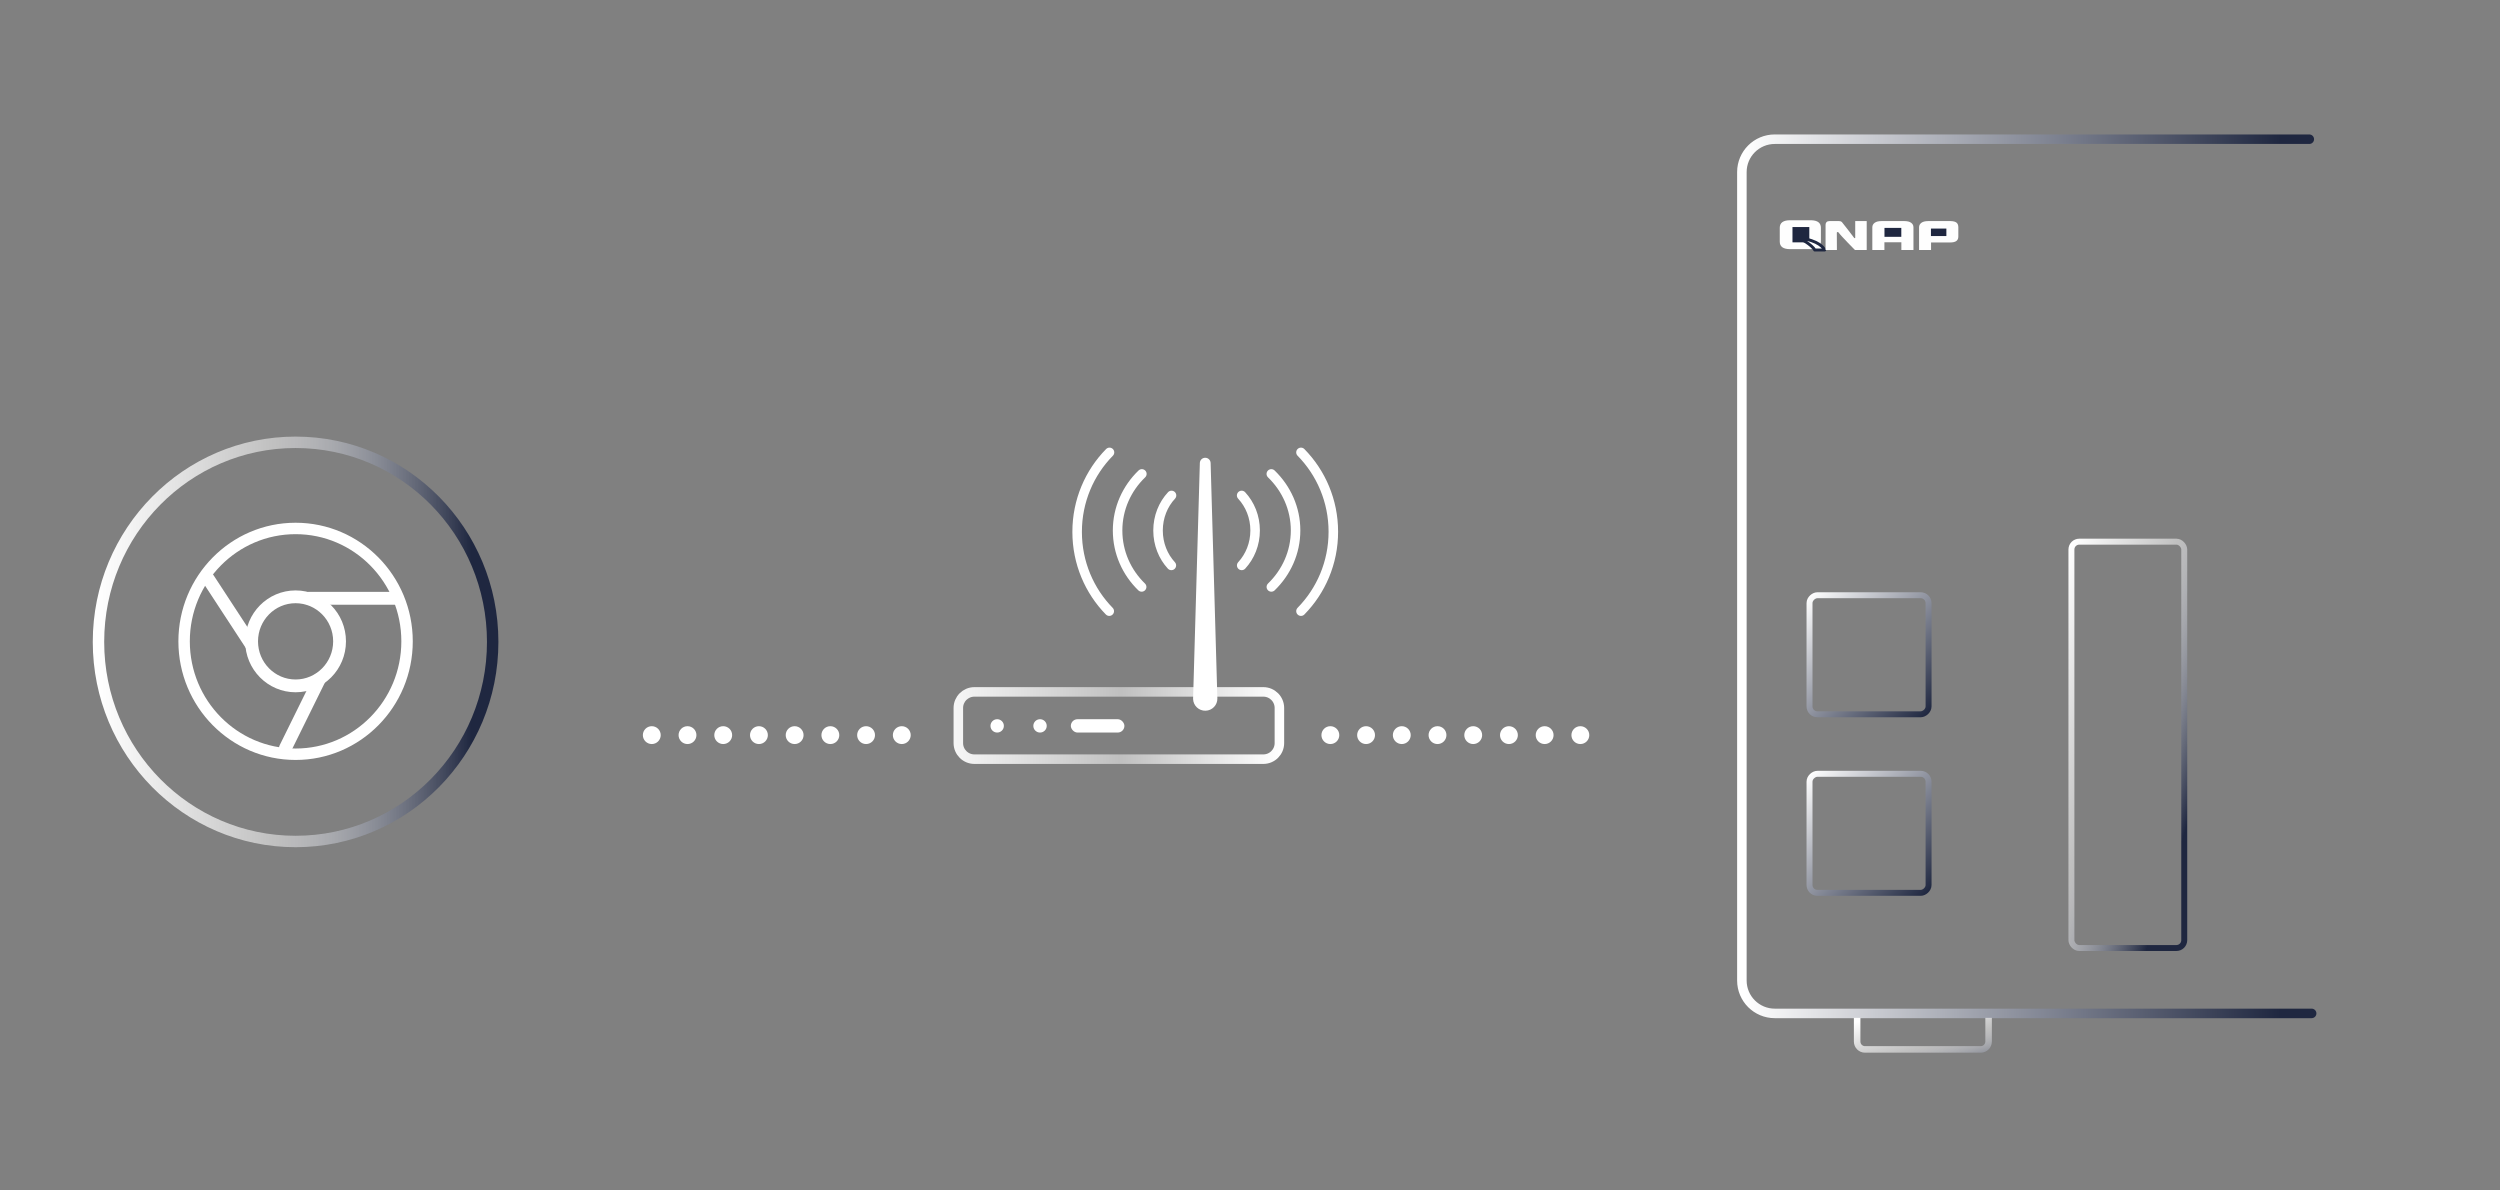 <?xml version="1.0" encoding="UTF-8"?>
<svg width="420px" height="200px" viewBox="0 0 420 200" version="1.1" xmlns="http://www.w3.org/2000/svg" xmlns:xlink="http://www.w3.org/1999/xlink">
    <rect x="0" y="0" width="420" height="200" fill="#808080" stroke="none"/>
    <!-- Generator: Sketch 46.2 (44496) - http://www.bohemiancoding.com/sketch -->
    <title>genius_pic_chromecast</title>
    <desc>Created with Sketch.</desc>
    <defs>
        <linearGradient x1="0%" y1="50%" x2="94.478%" y2="50%" id="linearGradient-1">
            <stop stop-color="#FFFFFF" offset="0.616%"></stop>
            <stop stop-color="#1F2740" offset="100%"></stop>
        </linearGradient>
        <linearGradient x1="0%" y1="100%" x2="100%" y2="0%" id="linearGradient-2">
            <stop stop-color="#FFFFFF" offset="0%"></stop>
            <stop stop-color="#1F2740" offset="100%"></stop>
        </linearGradient>
        <linearGradient x1="25.559%" y1="112.101%" x2="154.873%" y2="-30.655%" id="linearGradient-3">
            <stop stop-color="#FFFFFF" offset="0%"></stop>
            <stop stop-color="#FFFFFF" stop-opacity="0.5" offset="47.277%"></stop>
            <stop stop-color="#1F2740" offset="100%"></stop>
        </linearGradient>
        <linearGradient x1="100%" y1="100%" x2="22.751%" y2="8.917%" id="linearGradient-4">
            <stop stop-color="#FFFFFF" offset="0%"></stop>
            <stop stop-color="#FFFFFF" stop-opacity="0.5" offset="51.224%"></stop>
            <stop stop-color="#1F2740" offset="100%"></stop>
        </linearGradient>
        <linearGradient x1="50%" y1="101.092%" x2="50%" y2="0%" id="linearGradient-5">
            <stop stop-color="#1F2740" offset="0%"></stop>
            <stop stop-color="#FFFFFF" offset="46.197%"></stop>
            <stop stop-color="#9194A1" offset="96.544%"></stop>
            <stop stop-color="#9598A4" offset="100%"></stop>
        </linearGradient>
        <linearGradient x1="87.331%" y1="71.294%" x2="4.189%" y2="59.512%" id="linearGradient-6">
            <stop stop-color="#1F2740" offset="0%"></stop>
            <stop stop-color="#53596C" offset="45.222%"></stop>
            <stop stop-color="#FFFFFF" offset="100%"></stop>
        </linearGradient>
        <linearGradient x1="-9.639%" y1="53.239%" x2="100%" y2="53.239%" id="linearGradient-7">
            <stop stop-color="#FFFFFF" offset="0%"></stop>
            <stop stop-color="#FFFFFF" stop-opacity="0.5" offset="54.971%"></stop>
            <stop stop-color="#FFFFFF" offset="100%"></stop>
        </linearGradient>
        <linearGradient x1="0%" y1="50%" x2="94.478%" y2="50%" id="linearGradient-8">
            <stop stop-color="#FFFFFF" offset="0%"></stop>
            <stop stop-color="#FFFFFF" stop-opacity="0.5" offset="47.277%"></stop>
            <stop stop-color="#1F2740" offset="100%"></stop>
        </linearGradient>
    </defs>
    <g id="slice" stroke="none" stroke-width="1" fill="none" fill-rule="evenodd">
        <g id="genius_pic_chromecast">
            <g id="Group-2" transform="translate(16, 23)">
                <g id="Group-4" transform="translate(276, 0)">
                    <g id="Group" transform="translate(0.245, 0)">
                        <path d="M96.111,147.252 L5.917,147.252 C2.866,147.252 0.392,144.78 0.392,141.731 L0.392,5.907 C0.392,2.858 2.866,0.386 5.917,0.386 L95.716,0.386" id="Rectangle-5" stroke="url(#linearGradient-1)" stroke-width="1.6" stroke-linecap="round" stroke-linejoin="round"></path>
                        <rect id="Rectangle-5-Copy" stroke="url(#linearGradient-2)" stroke-linecap="round" stroke-linejoin="round" transform="translate(21.755, 87) rotate(-270) translate(-21.755, -87) " x="11.755" y="77" width="20" height="20" rx="1.319"></rect>
                        <rect id="Rectangle-5-Copy" stroke="url(#linearGradient-2)" stroke-linecap="round" stroke-linejoin="round" transform="translate(21.755, 117) rotate(-270) translate(-21.755, -117) " x="11.755" y="107" width="20" height="20" rx="1.319"></rect>
                        <path d="M28.145,139.609 L32.123,139.609 C32.856,139.609 33.449,140.203 33.449,140.935 L33.449,160.369 C33.449,161.101 32.856,161.694 32.123,161.694 L28.145,161.694" id="Rectangle-5-Copy-2" stroke="url(#linearGradient-3)" stroke-width="1.099" transform="translate(30.797, 150.652) rotate(-270) translate(-30.797, -150.652) "></path>
                        <rect id="Rectangle-5-Copy" stroke="url(#linearGradient-4)" stroke-linecap="round" stroke-linejoin="round" transform="translate(65.232, 102.134) rotate(-180) translate(-65.232, -102.134) " x="55.755" y="68" width="18.955" height="68.268" rx="1.319"></rect>
                        <path d="M42.255,1 L42.255,144.783" id="Path-9" stroke="url(#linearGradient-5)"></path>
                        <path d="M42.755,48 L111.053,48" id="Path-9" stroke="url(#linearGradient-6)"></path>
                    </g>
                </g>
                <g id="Group-5" transform="translate(92, 53)">
                    <g id="Group-31" transform="translate(0, 46)" fill="#FFFFFF">
                        <circle id="Oval-8" cx="145.5" cy="1.5" r="1.5"></circle>
                        <circle id="Oval-8" cx="25.5" cy="1.5" r="1.5"></circle>
                        <circle id="Oval-8" cx="121.5" cy="1.5" r="1.5"></circle>
                        <circle id="Oval-8" cx="13.5" cy="1.5" r="1.5"></circle>
                        <circle id="Oval-8" cx="157.5" cy="1.5" r="1.5"></circle>
                        <circle id="Oval-8" cx="37.5" cy="1.5" r="1.5"></circle>
                        <circle id="Oval-8" cx="133.5" cy="1.5" r="1.5"></circle>
                        <circle id="Oval-8" cx="7.5" cy="1.5" r="1.5"></circle>
                        <circle id="Oval-8" cx="1.5" cy="1.5" r="1.5"></circle>
                        <circle id="Oval-8" cx="151.5" cy="1.5" r="1.5"></circle>
                        <circle id="Oval-8" cx="31.5" cy="1.5" r="1.5"></circle>
                        <circle id="Oval-8" cx="127.5" cy="1.5" r="1.5"></circle>
                        <circle id="Oval-8" cx="19.5" cy="1.5" r="1.5"></circle>
                        <circle id="Oval-8" cx="115.5" cy="1.5" r="1.5"></circle>
                        <circle id="Oval-8" cx="43.5" cy="1.5" r="1.5"></circle>
                        <circle id="Oval-8" cx="139.5" cy="1.5" r="1.5"></circle>
                    </g>
                    <g id="Page-1" transform="translate(53, 0)">
                        <path d="M57.563,0 C60.923,3.423 63,8.135 63,13.338 C63,18.54 60.924,23.252 57.564,26.674" id="Stroke-1" stroke="#FFFFFF" stroke-width="1.6" stroke-linecap="round"></path>
                        <path d="M25.356,26.674 C22.022,23.267 19.959,18.558 19.959,13.357 C19.959,8.134 22.039,3.41 25.396,0" id="Stroke-3" stroke="#FFFFFF" stroke-width="1.6" stroke-linecap="round"></path>
                        <path d="M30.797,22.605 C28.3,20.182 26.755,16.831 26.755,13.128 C26.755,9.407 28.315,6.042 30.833,3.617" id="Stroke-5" stroke="#FFFFFF" stroke-width="1.6" stroke-linecap="round"></path>
                        <path d="M52.58,3.617 C55.1,6.056 56.657,9.41 56.657,13.115 C56.657,16.815 55.102,20.167 52.586,22.605" id="Stroke-7" stroke="#FFFFFF" stroke-width="1.6" stroke-linecap="round"></path>
                        <path d="M47.596,7.234 C48.996,8.747 49.861,10.824 49.861,13.117 C49.861,15.405 49.001,17.476 47.607,18.989" id="Stroke-9" stroke="#FFFFFF" stroke-width="1.6" stroke-linecap="round"></path>
                        <path d="M35.789,18.989 C34.407,17.491 33.551,15.418 33.551,13.125 C33.551,10.818 34.419,8.733 35.816,7.234" id="Stroke-11" stroke="#FFFFFF" stroke-width="1.6" stroke-linecap="round"></path>
                        <path d="M2.7,51.54 L51.239,51.54 L51.239,51.54 C52.73,51.54 53.939,50.331 53.939,48.84 L53.939,42.938 L53.939,42.938 C53.939,41.446 52.73,40.238 51.239,40.238 L2.7,40.238 L2.7,40.238 C1.209,40.238 -1.51488314e-15,41.446 -1.33226763e-15,42.938 L0,48.84 L-4.4408921e-16,48.84 C-2.61473697e-16,50.331 1.209,51.54 2.7,51.54 Z" id="Fill-13" stroke="url(#linearGradient-7)" stroke-width="1.6" stroke-linecap="round" stroke-linejoin="round"></path>
                        <path d="M39.441,41.318 L40.574,1.779 C40.588,1.282 41.005,0.89 41.505,0.905 C41.987,0.918 42.371,1.306 42.385,1.779 L43.518,41.318 C43.55,42.437 42.663,43.37 41.537,43.401 C40.412,43.433 39.474,42.552 39.441,41.434 C39.441,41.397 39.441,41.354 39.441,41.318" id="Fill-17" fill="#FFFFFF"></path>
                        <ellipse id="Oval-9" fill="#FFFFFF" cx="6.525" cy="45.948" rx="1.125" ry="1.121"></ellipse>
                        <ellipse id="Oval-9" fill="#FFFFFF" cx="13.725" cy="45.948" rx="1.125" ry="1.121"></ellipse>
                        <rect id="Rectangle-18" fill="#FFFFFF" x="18.9" y="44.828" width="9" height="2.241" rx="1.121"></rect>
                    </g>
                </g>
                <g id="Group-6" transform="translate(0, 51)">
                    <path d="M18.981,23.237 L26.272,34.388" id="Stroke-38" stroke="#FFFFFF" stroke-width="2.16" stroke-linecap="round" stroke-linejoin="round"></path>
                    <path d="M52.385,33.746 C52.385,44.218 44.001,52.712 33.659,52.712 C23.315,52.712 14.93,44.218 14.93,33.746 C14.93,23.273 23.315,14.78 33.659,14.78 C44.001,14.78 52.385,23.273 52.385,33.746 Z" id="Stroke-40" stroke="#FFFFFF" stroke-width="1.92" stroke-linecap="round" stroke-linejoin="round"></path>
                    <path d="M66.771,33.839 C66.771,52.358 51.946,67.371 33.658,67.371 C15.37,67.371 0.545,52.358 0.545,33.839 C0.545,15.32 15.37,0.307 33.658,0.307 C51.946,0.307 66.771,15.32 66.771,33.839 Z" id="Stroke-42" stroke="url(#linearGradient-8)" stroke-width="1.92" stroke-linecap="round" stroke-linejoin="round"></path>
                    <path d="M39.97,33.746 C39.97,30.202 37.14,27.338 33.658,27.338 C30.176,27.338 27.346,30.202 27.346,33.746 C27.346,37.288 30.177,40.154 33.658,40.154 C37.139,40.154 39.97,37.288 39.97,33.746 Z M42.123,33.746 C42.123,38.467 38.336,42.302 33.658,42.302 C28.98,42.302 25.193,38.467 25.193,33.746 C25.193,29.023 28.979,25.19 33.658,25.19 C38.337,25.19 42.123,29.023 42.123,33.746 Z" id="Stroke-32" fill="#FFFFFF" fill-rule="nonzero"></path>
                    <path d="M35.852,26.513 L50.384,26.513 L35.852,26.513 Z" id="Stroke-34" stroke="#FFFFFF" stroke-width="2.16" stroke-linecap="round" stroke-linejoin="round"></path>
                    <path d="M37.638,40.15 L31.955,51.674" id="Stroke-36" stroke="#FFFFFF" stroke-width="2.16" stroke-linecap="round" stroke-linejoin="round"></path>
                </g>
                <g id="Group" transform="translate(283, 14)">
                    <path d="M5.349,0.004 L5.35,0 L5.179,0 C5.172,0 5.167,0 5.161,0 L5.161,0 L1.75,0 C0.584,0 0,0.423 0,1.268 L0,3.597 C0,4.437 0.584,4.857 1.75,4.857 L5.165,4.857 L5.165,4.856 C6.329,4.855 6.911,4.435 6.911,3.596 L6.911,1.267 C6.911,0.47 6.39,0.049 5.349,0.004 L5.349,0.004 Z" id="Fill-1" fill="#FEFEFE"></path>
                    <rect id="Rectangle" fill="#1F2740" x="2.136" y="1.143" width="2.827" height="2.571"></rect>
                    <path d="M5.877,5 L7.539,5 C7.401,4.702 6.609,3.382 3.298,3 C3.298,3 5.434,4.115 5.877,5 Z" id="Fill-3" fill="#FEFEFE"></path>
                    <path d="M3.298,3 C3.298,3 5.434,4.115 5.877,5 L7.539,5 C7.401,4.702 6.609,3.382 3.298,3 Z" id="Stroke-4" stroke="#1F2740" stroke-width="0.5" stroke-linecap="round" stroke-linejoin="round"></path>
                    <path d="M22.461,5 L20.429,5 L20.429,3.704 L17.581,3.704 L17.581,5 L15.55,5 L15.55,1.199 C15.55,0.874 15.684,0.615 15.952,0.424 C16.214,0.237 16.589,0.143 17.076,0.143 L20.944,0.143 C21.431,0.143 21.805,0.237 22.067,0.424 C22.33,0.611 22.461,0.869 22.461,1.199 L22.461,5 Z" id="Fill-1" fill="#FEFEFE"></path>
                    <path d="M29.675,0.387 C29.472,0.238 29.159,0.158 28.739,0.146 L28.747,0.144 L28.669,0.144 C28.652,0.144 28.636,0.143 28.618,0.143 L25.034,0.143 L25.032,0.144 L24.915,0.144 C24.433,0.144 24.062,0.238 23.802,0.424 C23.543,0.612 23.411,0.862 23.404,1.175 L23.404,1.176 L23.404,1.187 C23.404,1.192 23.403,1.196 23.403,1.2 L23.404,1.2 L23.404,5 L25.417,5 L25.417,3.731 L28.674,3.731 C29.558,3.731 30,3.404 30,2.749 L30,1.191 C30,0.817 29.892,0.549 29.675,0.387 L29.675,0.387 Z" id="Combined-Shape" fill="#FEFEFE"></path>
                    <path d="M12.978,0.143 L12.978,0.143 L12.677,0.143 L12.677,2.968 C12.663,2.997 12.635,3.021 12.574,3.011 C12.574,3.011 12.534,3.003 12.506,2.975 C12.165,2.491 10.855,0.835 10.436,0.307 C10.435,0.305 10.433,0.304 10.431,0.302 L10.432,0.302 C10.426,0.295 10.418,0.289 10.411,0.283 C10.408,0.281 10.405,0.277 10.401,0.274 C10.294,0.187 10.154,0.143 9.968,0.143 L8.34,0.143 C8.135,0.143 7.977,0.196 7.867,0.302 C7.757,0.408 7.701,0.551 7.699,0.729 L7.696,0.73 L7.696,5 L9.6,5 C9.6,5 9.59,2.744 9.585,2.079 C9.593,2.036 9.628,1.972 9.773,1.987 C9.773,1.987 9.829,1.992 9.853,2.03 C10.221,2.571 12.629,5 12.629,5 L14.607,5 L14.607,0.143 L12.978,0.143 Z" id="Fill-4" fill="#FEFEFE"></path>
                    <rect id="Rectangle" fill="#1F2740" x="17.592" y="1.286" width="2.827" height="1.5"></rect>
                    <rect id="Rectangle" fill="#1F2740" x="25.398" y="1.4" width="2.592" height="1.257"></rect>
                </g>
            </g>
        </g>
    </g>
</svg>